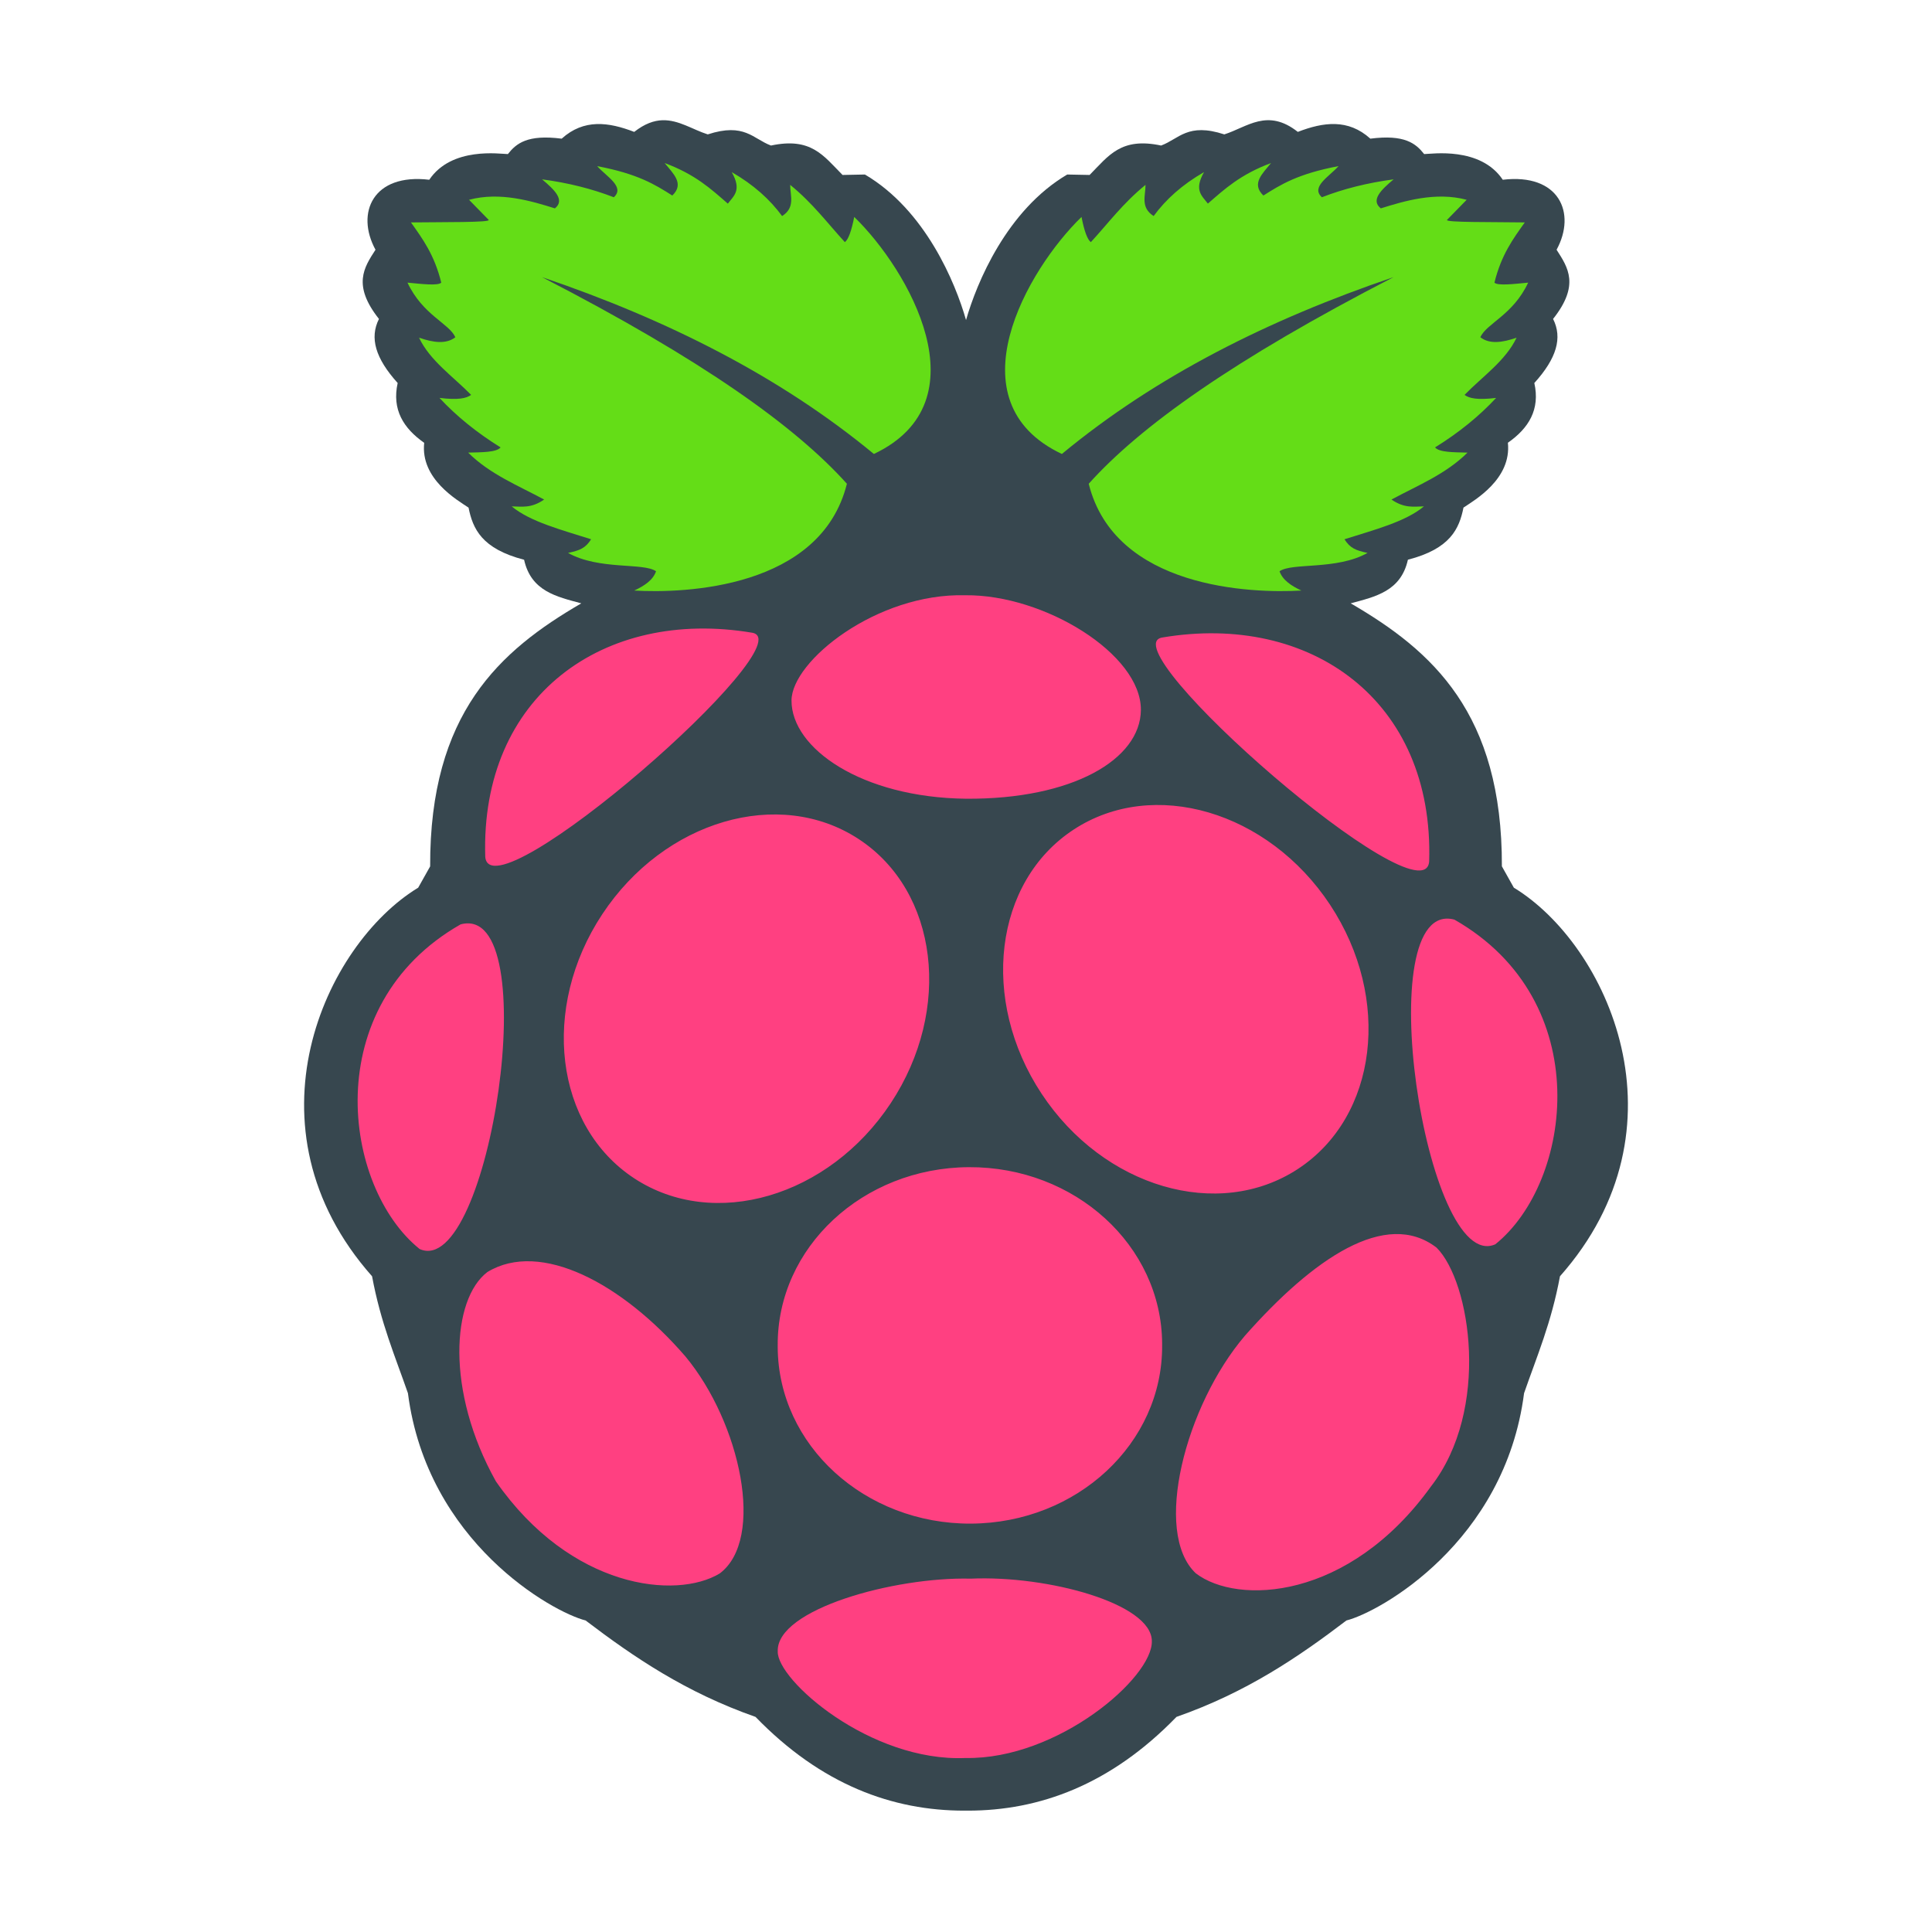 <svg xmlns="http://www.w3.org/2000/svg"  viewBox="0 0 48 48" width="100px" height="100px"><path fill="#37474F" d="M16.458,2.987c-0.212,0.007-0.441,0.086-0.701,0.29c-0.635-0.245-1.251-0.33-1.802,0.168c-0.852-0.109-1.128,0.118-1.337,0.383c-0.187-0.002-1.397-0.191-1.953,0.638C9.27,4.3,8.829,5.287,9.329,6.205c-0.285,0.441-0.58,0.877,0.086,1.719C9.179,8.394,9.325,8.9,9.88,9.516c-0.146,0.659,0.142,1.123,0.659,1.486c-0.097,0.9,0.826,1.424,1.102,1.61c0.106,0.526,0.326,1.021,1.38,1.295c0.174,0.784,0.808,0.917,1.421,1.083c-2.028,1.178-3.768,2.729-3.755,6.535l-0.297,0.529c-2.326,1.414-4.418,5.96-1.146,9.655c0.214,1.156,0.572,1.986,0.891,2.905c0.478,3.705,3.593,5.44,4.414,5.646c1.205,0.916,2.487,1.787,4.222,2.396c1.636,1.688,3.408,2.331,5.19,2.329c0.026,0,0.053,0.001,0.079,0c1.781,0.002,3.554-0.642,5.189-2.329c1.735-0.608,3.018-1.479,4.223-2.396c0.821-0.206,3.937-1.941,4.413-5.646c0.319-0.919,0.678-1.749,0.892-2.905c3.271-3.695,1.18-8.241-1.146-9.655l-0.297-0.53c0.012-3.805-1.729-5.356-3.756-6.534c0.613-0.166,1.247-0.3,1.421-1.084c1.055-0.272,1.275-0.769,1.381-1.295c0.276-0.186,1.198-0.709,1.103-1.611c0.517-0.361,0.805-0.826,0.657-1.484c0.557-0.615,0.702-1.124,0.466-1.592c0.667-0.842,0.371-1.277,0.087-1.719c0.499-0.918,0.059-1.905-1.337-1.739c-0.555-0.829-1.766-0.64-1.953-0.638c-0.209-0.265-0.486-0.492-1.337-0.383c-0.551-0.498-1.167-0.413-1.802-0.168c-0.756-0.596-1.256-0.119-1.826,0.062c-0.912-0.298-1.122,0.111-1.57,0.277c-0.997-0.211-1.299,0.247-1.777,0.731l-0.556-0.011c-1.503,0.886-2.249,2.69-2.514,3.616c-0.264-0.928-1.009-2.731-2.512-3.616l-0.556,0.011c-0.479-0.484-0.781-0.942-1.778-0.731c-0.448-0.166-0.657-0.575-1.571-0.277C17.208,3.22,16.863,2.975,16.458,2.987L16.458,2.987z"/><path fill="#64DD17" d="M13.466 6.885c3.987 2.055 6.305 3.718 7.575 5.134-.65 2.607-4.042 2.726-5.283 2.653.254-.119.467-.26.541-.479-.311-.221-1.415-.023-2.186-.456.296-.062.435-.12.573-.339-.727-.232-1.511-.433-1.973-.817.249.003.481.055.806-.17-.652-.351-1.348-.629-1.888-1.166.337-.009.701-.004.806-.129-.596-.37-1.1-.78-1.518-1.23.472.058.671.009.786-.075-.452-.461-1.023-.85-1.294-1.421.35.121.671.168.902-.011-.154-.345-.81-.55-1.189-1.357.369.036.761.081.839 0-.172-.697-.465-1.089-.753-1.496.79-.01 1.985.004 1.931-.063l-.488-.499c.771-.207 1.561.034 2.133.213.257-.203-.005-.459-.318-.721.655.087 1.247.238 1.782.445.286-.258-.186-.516-.413-.773 1.012.191 1.44.46 1.866.73.31-.295.018-.548-.19-.807.764.283 1.156.648 1.57 1.009.141-.19.357-.328.096-.784.542.312.95.68 1.252 1.092.335-.214.2-.506.201-.775.563.459.921.946 1.358 1.423.088-.064.165-.282.233-.626 1.344 1.303 3.242 4.586.488 5.889C19.367 9.343 16.568 7.938 13.466 6.885L13.466 6.885zM34.623 6.885c-3.986 2.055-6.305 3.718-7.574 5.134.65 2.607 4.043 2.726 5.283 2.653-.254-.119-.466-.26-.542-.479.312-.221 1.415-.023 2.186-.456-.296-.062-.434-.12-.573-.339.729-.232 1.514-.433 1.974-.817-.249.003-.481.055-.806-.17.652-.351 1.348-.629 1.889-1.166-.338-.009-.701-.004-.807-.129.598-.37 1.1-.78 1.518-1.23-.473.058-.671.009-.785-.075.451-.461 1.021-.85 1.293-1.421-.35.121-.67.168-.9-.011.152-.345.811-.55 1.188-1.357-.369.036-.76.081-.838 0 .172-.697.465-1.089.754-1.496-.789-.012-1.985.004-1.932-.063l.488-.499c-.771-.207-1.56.034-2.133.213-.258-.203.005-.459.318-.721-.654.087-1.248.237-1.782.445-.286-.258.186-.516.414-.774-1.013.191-1.44.461-1.867.731-.31-.295-.018-.548.19-.807-.763.283-1.156.648-1.57 1.008-.14-.189-.356-.327-.095-.783-.542.311-.951.68-1.252 1.092-.335-.215-.2-.506-.202-.775-.563.459-.92.946-1.358 1.423-.088-.064-.165-.282-.232-.626-1.345 1.303-3.243 4.586-.488 5.889C28.723 9.342 31.521 7.938 34.623 6.885L34.623 6.885z"/><g><path fill="#FF4081" d="M28.873 33.426c.014 2.433-2.113 4.414-4.75 4.428-2.638.012-4.788-1.948-4.801-4.381 0-.016 0-.031 0-.047-.014-2.433 2.112-4.414 4.75-4.428 2.638-.012 4.787 1.948 4.801 4.382C28.873 33.395 28.873 33.411 28.873 33.426zM21.333 20.846c1.979 1.296 2.335 4.234.797 6.563-1.539 2.329-4.391 3.165-6.37 1.868l0 0c-1.979-1.297-2.335-4.235-.797-6.563C16.502 20.385 19.355 19.549 21.333 20.846L21.333 20.846zM26.676 20.61c-1.98 1.295-2.337 4.235-.798 6.563 1.539 2.33 4.391 3.166 6.369 1.869l0 0c1.979-1.297 2.337-4.234.798-6.564C31.506 20.15 28.654 19.314 26.676 20.61L26.676 20.61zM11.443 22.966c2.136-.573.721 8.838-1.017 8.066C8.514 29.493 7.898 24.988 11.443 22.966zM36.135 22.848c-2.138-.572-.722 8.839 1.016 8.066C39.064 29.375 39.68 24.871 36.135 22.848zM28.875 15.839c3.687-.624 6.756 1.567 6.632 5.565C35.385 22.938 27.516 16.065 28.875 15.839zM18.687 15.72c-3.687-.621-6.755 1.57-6.631 5.567C12.177 22.821 20.045 15.949 18.687 15.72zM23.983 14.789c-2.2-.058-4.313 1.634-4.318 2.613-.006 1.19 1.741 2.412 4.333 2.442 2.648.019 4.337-.977 4.347-2.205C28.354 16.246 25.937 14.767 23.983 14.789L23.983 14.789zM24.118 39.221c1.919-.084 4.493.619 4.499 1.549.031.905-2.336 2.947-4.626 2.907-2.373.103-4.699-1.943-4.668-2.651C19.287 39.984 22.212 39.174 24.118 39.221zM17.031 33.703c1.366 1.646 1.988 4.539.849 5.39-1.079.652-3.698.384-5.56-2.29-1.255-2.245-1.094-4.527-.212-5.199C13.426 30.801 15.463 31.884 17.031 33.703L17.031 33.703zM30.932 33.183c-1.479 1.731-2.301 4.888-1.223 5.905 1.03.791 3.799.681 5.842-2.156 1.484-1.906.988-5.087.141-5.934C34.431 30.026 32.623 31.271 30.932 33.183L30.932 33.183z"/></g></svg>